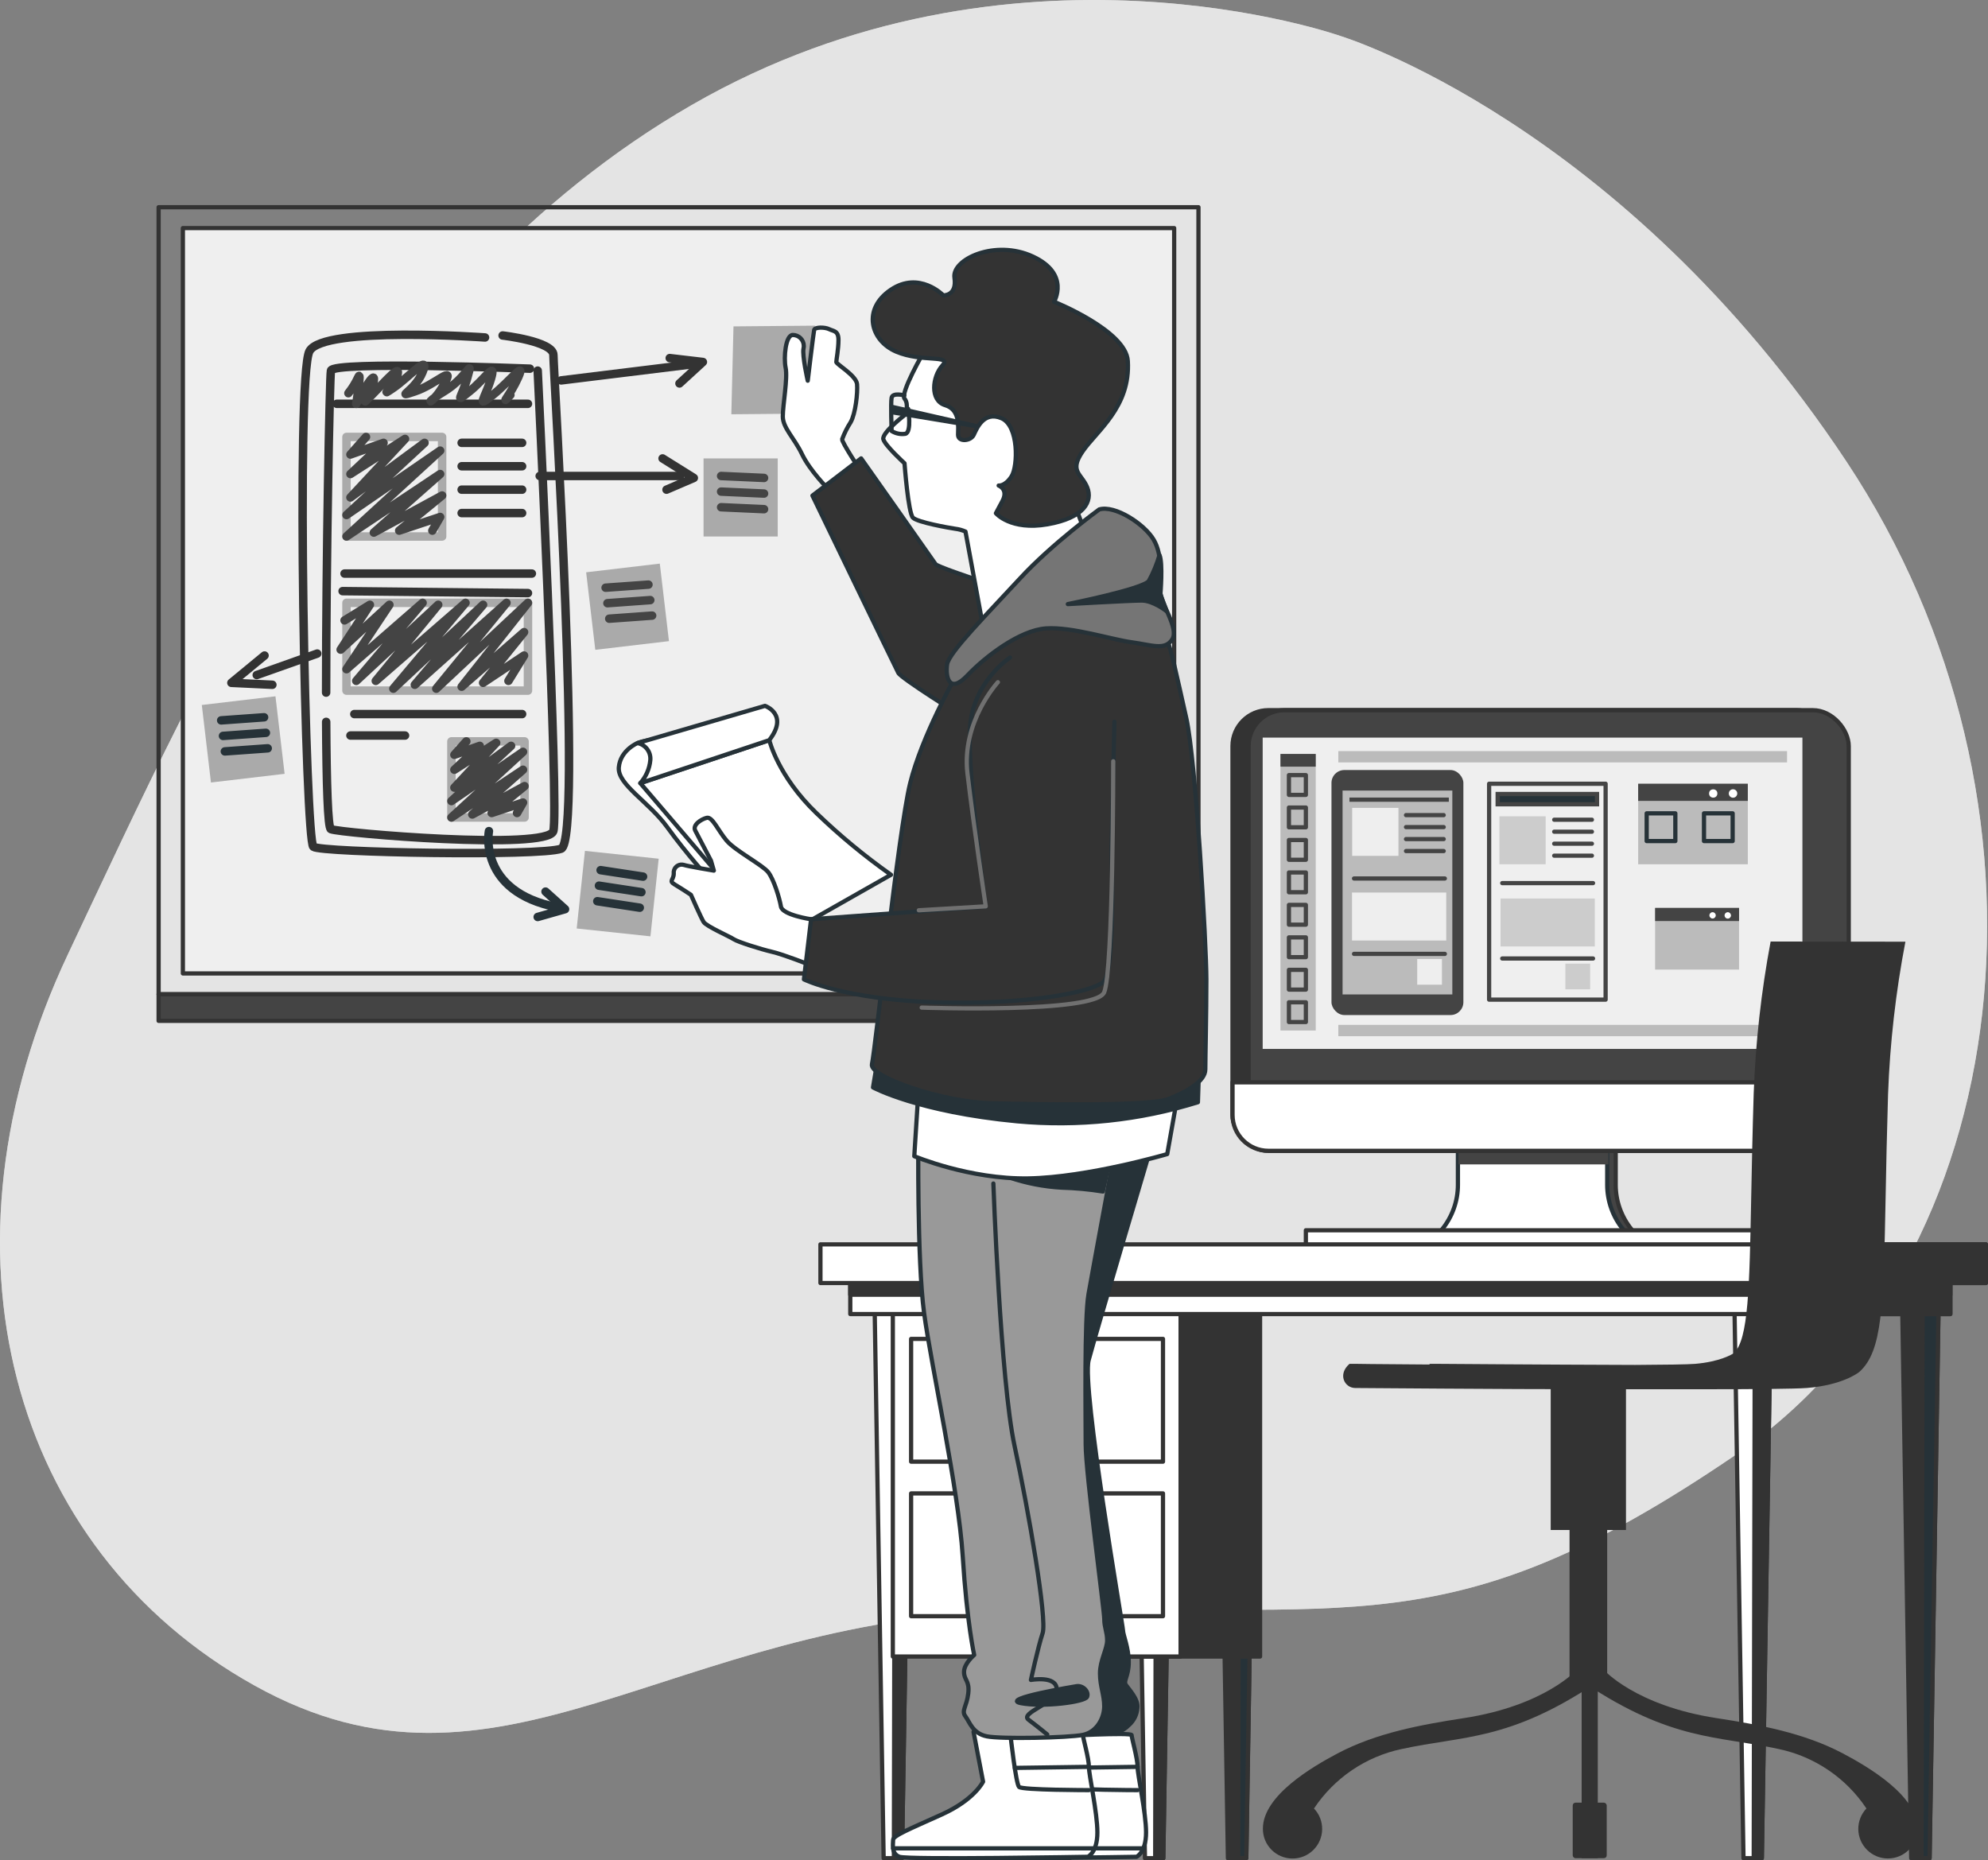 <?xml version="1.0" encoding="UTF-8"?><svg id="Layer_1" xmlns="http://www.w3.org/2000/svg" viewBox="0 0 469.62 439.45"><rect x="0" y="0" width="469.62" height="439.45" fill="#808080" stroke="none"/><defs><style>.cls-1,.cls-2,.cls-3{fill:#fff;}.cls-2,.cls-4,.cls-5,.cls-6,.cls-7,.cls-8,.cls-9,.cls-10,.cls-3,.cls-11,.cls-12,.cls-13,.cls-14,.cls-15,.cls-16,.cls-17,.cls-18,.cls-19{stroke-linecap:round;stroke-linejoin:round;}.cls-2,.cls-7,.cls-12,.cls-13,.cls-14,.cls-18,.cls-19{stroke:#333;}.cls-4,.cls-5,.cls-6,.cls-9,.cls-13,.cls-15,.cls-16,.cls-18{fill:none;}.cls-4,.cls-5,.cls-20{stroke:#444;}.cls-4,.cls-9,.cls-15,.cls-18{stroke-width:2px;}.cls-6{stroke:#707070;}.cls-7,.cls-20,.cls-17{fill:#263238;}.cls-8{fill:#757575;}.cls-8,.cls-10,.cls-3,.cls-11,.cls-15,.cls-16,.cls-17{stroke:#263238;}.cls-9{stroke:#aaa;}.cls-21,.cls-11,.cls-19{fill:#333;}.cls-22,.cls-14{fill:#444;}.cls-10{fill:#999;}.cls-23{isolation:isolate;opacity:.7;}.cls-23,.cls-24{fill:#e5e5e5;}.cls-20{stroke-miterlimit:10;}.cls-25{fill:#aaa;}.cls-12,.cls-26{fill:#efefef;}.cls-27{fill:#ccc;}.cls-28{fill:#bbb;}.cls-29{fill:#eee;}</style></defs><g id="freepik--background-simple--inject-38"><path class="cls-24" d="M316.73,8.53s-77.4-27.52-153.37,16.3C87.39,68.65,49.03,155.62,16.11,225.29c-32.92,69.67-14,140.55,44,172.86,58,32.31,97.43-15.32,178.79-17.64s103.27,9.31,170.83-36.65,79.71-154.51,26.46-234.82S316.73,8.53,316.73,8.53Z"/><path class="cls-23" d="M316.73,8.53s-77.4-27.52-153.37,16.3C87.39,68.65,49.03,155.62,16.11,225.29c-32.92,69.67-14,140.55,44,172.86,58,32.31,97.43-15.32,178.79-17.64s103.27,9.31,170.83-36.65,79.71-154.51,26.46-234.82S316.73,8.53,316.73,8.53Z"/></g><g id="freepik--Board--inject-38"><rect class="cls-13" x="37.47" y="48.95" width="245.64" height="185.92"/><rect class="cls-12" x="43.2" y="53.88" width="234.17" height="176.07"/><path class="cls-18" d="M114.58,79.72s-38.26-2.77-41.48,3.23-.93,115.7,.92,117.08,53.47,2.3,58.54,.46-1.83-113.4-1.83-116.63-12-4.61-12-4.61"/><path class="cls-18" d="M77.05,170.52c.08,14.46,.39,25.06,1.12,25.35,2.3,.92,51.16,5.07,52.54,.46s-3.69-108.78-3.69-108.78"/><path class="cls-18" d="M125.18,87.09s-46.55-1.84-47,.46c-.3,1.47-1.15,44.66-1.14,76.06"/><line class="cls-18" x1="79.55" y1="95.39" x2="124.72" y2="95.39"/><path class="cls-4" d="M120.57,93.3c-2.76,2.92,0,0,1.85-4.17s-1.85,.83-6,4.17-1.84,.84-.46-3.75-1.38,0-5.07,2.92-1.84,1.67-.46-3.34,0,0-5.53,3.34-2.77,3.33,0-1.67-1.84,0-6.91,1.67,0,0,1.84-4.59-3.23,1.25-6.91,3.75,0,0,.92-2.92-2.31,.84-6,4.59,0,0,.46-3.34-4.15,5.43-4.15,5.43c0,0,1.38-8.35,.46-6.26-.61,1.34-1.39,2.6-2.31,3.75"/><rect class="cls-9" x="81.85" y="103.22" width="22.59" height="23.51"/><polyline class="cls-4" points="86.46 103.22 82.78 107.37 90.61 104.61 82.78 111.98 95.68 103.68 82.78 117.51 100.29 104.61 81.85 121.66 103.98 106.45 81.85 126.73 103.98 111.98 88.31 125.81 104.44 117.05 94.3 125.35 103.98 122.12 102.13 125.35"/><rect class="cls-9" x="106.64" y="175.13" width="17.27" height="17.98"/><polyline class="cls-4" points="110.16 175.13 107.34 178.3 113.33 176.19 107.34 181.83 117.21 175.48 107.34 186.06 120.73 176.19 106.64 189.23 123.55 177.6 106.64 193.11 123.55 181.83 111.57 192.4 123.91 185.7 116.15 192.05 123.55 189.58 122.14 192.05"/><line class="cls-18" x1="81.39" y1="135.49" x2="125.64" y2="135.49"/><line class="cls-18" x1="80.93" y1="139.64" x2="124.72" y2="140.1"/><line class="cls-18" x1="109.05" y1="104.61" x2="123.34" y2="104.61"/><line class="cls-18" x1="109.05" y1="110.14" x2="123.34" y2="110.14"/><line class="cls-18" x1="109.05" y1="115.67" x2="123.34" y2="115.67"/><line class="cls-18" x1="109.05" y1="121.2" x2="123.34" y2="121.2"/><rect class="cls-9" x="81.85" y="142.4" width="42.87" height="20.74"/><polyline class="cls-4" points="81.39 146.55 87.38 142.86 80.47 153.46 91.99 142.86 81.85 158.08 99.83 142.4 84.16 160.84 103.52 142.86 88.77 160.84 109.97 142.4 92.92 162.68 114.12 142.86 97.99 161.76 119.65 142.4 103.06 162.68 124.72 142.4 109.05 162.22 123.8 149.32 114.12 161.3 123.8 154.85 121.9 157.93 120.11 160.84"/><line class="cls-18" x1="83.7" y1="168.68" x2="123.34" y2="168.68"/><line class="cls-18" x1="82.78" y1="173.75" x2="95.68" y2="173.75"/><line class="cls-18" x1="132.56" y1="89.86" x2="164.2" y2="85.97"/><line class="cls-18" x1="127.49" y1="112.44" x2="160.67" y2="112.44"/><line class="cls-18" x1="74.94" y1="154.39" x2="60.65" y2="159.46"/><path class="cls-15" d="M115.5,196.33s-2.76,14.29,16.13,18"/><polyline class="cls-15" points="128.87 210.62 133.48 214.77 127.02 216.61"/><polyline class="cls-18" points="156.52 108.29 163.9 112.9 157.45 115.67"/><polyline class="cls-18" points="158.21 84.59 166.04 85.51 160.51 90.58"/><polyline class="cls-18" points="62.49 154.85 54.66 161.3 64.34 161.76"/><rect class="cls-25" x="166.2" y="108.29" width="17.52" height="18.44"/><line class="cls-4" x1="170.35" y1="112.44" x2="180.49" y2="112.9"/><line class="cls-4" x1="170.35" y1="116.13" x2="180.49" y2="116.59"/><line class="cls-4" x1="170.35" y1="119.82" x2="180.49" y2="120.28"/><rect class="cls-25" x="139.48" y="134.1" width="17.52" height="18.44" transform="translate(-15.77 18.36) rotate(-6.73)"/><line class="cls-4" x1="143.06" y1="138.83" x2="153.18" y2="138.1"/><line class="cls-4" x1="143.49" y1="142.49" x2="153.61" y2="141.76"/><line class="cls-4" x1="143.92" y1="146.15" x2="154.05" y2="145.42"/><rect class="cls-25" x="48.69" y="165.44" width="17.52" height="18.44" transform="translate(-20.07 7.94) rotate(-6.73)"/><line class="cls-15" x1="52.25" y1="170.17" x2="62.38" y2="169.44"/><line class="cls-15" x1="52.68" y1="173.84" x2="62.81" y2="173.11"/><line class="cls-15" x1="53.12" y1="177.5" x2="63.24" y2="176.77"/><rect class="cls-25" x="136.69" y="202.33" width="18.44" height="17.52" transform="translate(-79.42 333.86) rotate(-83.93)"/><line class="cls-15" x1="141.88" y1="205.55" x2="151.91" y2="207.08"/><line class="cls-15" x1="141.49" y1="209.22" x2="151.52" y2="210.75"/><line class="cls-15" x1="141.1" y1="212.89" x2="151.13" y2="214.42"/><rect class="cls-14" x="37.47" y="234.87" width="245.63" height="6.28"/></g><g id="freepik--Device--inject-38"><path class="cls-14" d="M381.67,279.88v-11.72h-35.27v11.72c0,3.84-1.33,7.56-3.75,10.54l-1.54,1.91h45.85l-1.54-1.91c-2.42-2.98-3.75-6.7-3.75-10.54Z"/><path class="cls-3" d="M379.67,279.88v-11.72h-35.27v11.72c0,3.84-1.33,7.56-3.75,10.54l-1.54,1.91h45.85l-1.54-1.91c-2.42-2.98-3.75-6.7-3.75-10.54Z"/><rect class="cls-22" x="344.54" y="271.47" width="35.41" height="3.59"/><rect class="cls-19" x="291.15" y="167.76" width="141.76" height="104.09" rx="8.48" ry="8.48"/><rect class="cls-14" x="294.96" y="167.76" width="141.76" height="104.09" rx="8.48" ry="8.48"/><path class="cls-2" d="M291.15,255.67h141.77v7.7c0,4.68-3.8,8.48-8.48,8.48h-124.8c-4.68,0-8.48-3.8-8.48-8.48h0v-7.7h0Z"/><rect class="cls-26" x="298.28" y="174.24" width="127.5" height="73.54"/><rect class="cls-22" x="314.53" y="181.9" width="31.16" height="57.88" rx="3.04" ry="3.04"/><rect class="cls-28" x="317.15" y="186.75" width="25.93" height="48.16"/><rect class="cls-20" x="353.79" y="187.56" width="23.47" height="2.43"/><rect class="cls-27" x="354.2" y="192.83" width="10.93" height="11.33"/><rect class="cls-29" x="319.42" y="190.84" width="10.93" height="11.33"/><rect class="cls-27" x="369.79" y="227.63" width="5.85" height="6.07"/><rect class="cls-27" x="354.47" y="212.25" width="22.26" height="11.33"/><line class="cls-5" x1="367.15" y1="193.64" x2="376.05" y2="193.64"/><line class="cls-5" x1="367.15" y1="196.47" x2="376.05" y2="196.47"/><line class="cls-5" x1="367.15" y1="199.3" x2="376.05" y2="199.3"/><line class="cls-5" x1="367.15" y1="202.13" x2="376.05" y2="202.13"/><line class="cls-5" x1="354.87" y1="208.61" x2="376.32" y2="208.61"/><line class="cls-5" x1="354.87" y1="226.42" x2="376.32" y2="226.42"/><rect class="cls-5" x="351.77" y="185.14" width="27.52" height="51"/><rect class="cls-28" x="386.98" y="185.14" width="25.9" height="19.02"/><rect class="cls-22" x="386.98" y="185.14" width="25.9" height="4.05"/><rect class="cls-16" x="388.99" y="192.13" width="6.77" height="6.55"/><rect class="cls-16" x="402.53" y="192.13" width="6.77" height="6.55"/><path class="cls-1" d="M410.39,187.44c0,.55-.45,1-1,1s-1-.45-1-1,.45-1,1-1,1,.45,1,1Z"/><circle class="cls-1" cx="404.71" cy="187.44" r=".98"/><rect class="cls-28" x="390.98" y="214.47" width="19.83" height="14.57"/><rect class="cls-22" x="390.98" y="214.47" width="19.83" height="3.1"/><path class="cls-1" d="M408.91,216.23c0,.42-.33,.76-.75,.77s-.76-.33-.77-.75c0-.42,.33-.76,.75-.77,0,0,0,0,0,0,.42,0,.75,.33,.76,.75Z"/><path class="cls-1" d="M405.31,216.23c0,.41-.34,.75-.75,.75s-.75-.34-.75-.75,.34-.75,.75-.75,.75,.34,.75,.75Z"/><rect class="cls-28" x="302.48" y="178.1" width="8.33" height="65.33"/><rect class="cls-22" x="302.48" y="178.1" width="8.33" height="3"/><rect class="cls-5" x="304.48" y="183.1" width="4" height="4.67"/><rect class="cls-5" x="304.48" y="190.76" width="4" height="4.67"/><rect class="cls-5" x="304.48" y="198.43" width="4" height="4.67"/><rect class="cls-5" x="304.48" y="206.1" width="4" height="4.67"/><rect class="cls-5" x="304.48" y="213.76" width="4" height="4.67"/><rect class="cls-5" x="304.48" y="221.43" width="4" height="4.67"/><rect class="cls-5" x="304.48" y="229.1" width="4" height="4.67"/><rect class="cls-5" x="304.48" y="236.76" width="4" height="4.67"/><rect class="cls-28" x="316.15" y="177.43" width="106" height="2.67"/><rect class="cls-28" x="316.15" y="242.1" width="106" height="2.67"/><rect class="cls-17" x="339.11" y="292.33" width="45.86" height="2.09"/><rect class="cls-2" x="308.48" y="290.62" width="106.47" height="3.8"/><line class="cls-20" x1="342.25" y1="188.9" x2="318.78" y2="188.9"/><rect class="cls-29" x="334.78" y="226.54" width="5.85" height="6.07"/><line class="cls-5" x1="332.14" y1="192.55" x2="341.04" y2="192.55"/><line class="cls-5" x1="332.14" y1="195.38" x2="341.04" y2="195.38"/><line class="cls-5" x1="332.14" y1="198.21" x2="341.04" y2="198.21"/><line class="cls-5" x1="332.14" y1="201.04" x2="341.04" y2="201.04"/><line class="cls-5" x1="319.86" y1="207.52" x2="341.31" y2="207.52"/><line class="cls-5" x1="319.86" y1="225.33" x2="341.31" y2="225.33"/><rect class="cls-29" x="319.38" y="210.84" width="22.26" height="11.33"/></g><g id="freepik--Desk--inject-38"><polygon class="cls-2" points="213.07 438.95 208.74 438.95 206.57 306.28 215.24 306.28 213.07 438.95"/><polygon class="cls-19" points="213.07 438.95 211.16 438.95 211.42 306.28 215.24 306.28 213.07 438.95"/><polygon class="cls-2" points="274.8 438.95 270.47 438.95 268.3 306.28 276.97 306.28 274.8 438.95"/><polygon class="cls-19" points="274.8 438.95 272.89 438.95 273.15 306.28 276.97 306.28 274.8 438.95"/><polygon class="cls-19" points="252.7 438.95 248.36 438.95 246.2 306.28 254.86 306.28 252.7 438.95"/><polygon class="cls-19" points="252.7 438.95 250.79 438.95 251.04 306.28 254.86 306.28 252.7 438.95"/><polygon class="cls-19" points="294.41 438.95 290.07 438.95 287.91 306.28 296.57 306.28 294.41 438.95"/><polygon class="cls-7" points="294.41 438.95 292.49 438.95 292.75 306.28 296.57 306.28 294.41 438.95"/><rect class="cls-19" x="229.68" y="308.31" width="67.98" height="83"/><rect class="cls-2" x="210.91" y="308.31" width="67.98" height="83"/><polygon class="cls-2" points="416.19 438.95 411.86 438.95 409.69 306.28 418.36 306.28 416.19 438.95"/><polygon class="cls-19" points="416.19 438.95 414.28 438.95 414.54 306.28 418.36 306.28 416.19 438.95"/><polygon class="cls-19" points="455.82 438.95 451.48 438.95 449.32 306.28 457.98 306.28 455.82 438.95"/><polygon class="cls-7" points="455.82 438.95 453.91 438.95 454.16 306.28 457.98 306.28 455.82 438.95"/><rect class="cls-2" x="200.86" y="301.28" width="259.86" height="9.13"/><rect class="cls-19" x="200.86" y="301.28" width="259.86" height="4.56"/><rect class="cls-19" x="422.36" y="301.28" width="38.36" height="9.13"/><rect class="cls-2" x="193.81" y="293.95" width="275.31" height="9.13"/><rect class="cls-19" x="430.76" y="293.95" width="38.36" height="9.13"/><rect class="cls-2" x="215.23" y="316.28" width="59.5" height="29"/><rect class="cls-7" x="238.48" y="327.78" width="13" height="4.5"/><rect class="cls-2" x="215.23" y="352.78" width="59.5" height="29"/><rect class="cls-7" x="238.48" y="364.28" width="13" height="4.5"/></g><g id="freepik--Chair--inject-38"><rect class="cls-21" x="366.32" y="325.66" width="17.78" height="35.76"/><rect class="cls-21" x="370.77" y="348.72" width="8.89" height="49.52"/><path class="cls-21" d="M378.83,394.43s7.47,8.48,26.67,11.43c10.14,1.56,20.7,3.5,29.86,8.35,5.89,3.12,17.62,9.95,17.62,17.75,.03,3.87-3.08,7.02-6.94,7.06-3.87,.03-7.02-3.08-7.06-6.94-.01-1.81,.67-3.56,1.92-4.87-4.8-7.22-12.23-12.26-20.71-14.05-14.6-3.18-25.26-1.88-45.8-15.54l4.44-3.18Z"/><path class="cls-21" d="M372.48,394.43s-7.47,8.48-26.67,11.43c-10.14,1.56-20.7,3.5-29.86,8.35-5.9,3.12-17.62,9.95-17.62,17.75-.04,3.87,3.07,7.03,6.93,7.07,3.87,.04,7.03-3.07,7.07-6.93,.02-1.82-.67-3.57-1.93-4.89,4.8-7.21,12.23-12.26,20.71-14.05,14.61-3.18,25.27-1.88,45.81-15.54l-4.44-3.18Z"/><rect class="cls-21" x="371.52" y="425.83" width="8.03" height="13.12" rx=".66" ry=".66"/><rect class="cls-21" x="373.63" y="395.62" width="3.81" height="43.33"/><path class="cls-21" d="M418.27,222.41c-2.22,11.84-3.56,23.82-4,35.86-.29,9.28-.44,17.23-.58,24.24-.42,21.79-.66,33.87-4.09,37.12-.44,.3-3.28,2.05-9.22,2.55-1.66,.14-6.94,.21-14.12,.25-22.77-.07-46.7-.26-47.08-.26h-1.39c-.06,0-.11,.11-.16,.16-13.68-.08-17.2-.16-17.45-.16h-1.39c-2.87,2.49-1.16,5.69,1.34,5.71,1.87,0,34.46,.29,56.75,.29h26c11.67,0,21.34-.08,24-.3,8.25-.68,11.95-3.47,12.34-3.79,5.5-4.88,5.71-15.59,6.22-41.45,.13-7,.29-14.94,.57-24.18,.45-12.09,1.82-24.12,4.1-36l-31.84-.04Z"/></g><g id="freepik--Character--inject-38"><path class="cls-3" d="M241.48,409.12l2.25,11.75s-2,4.25-9.75,7.75-11.5,5-11.5,6-.5,3.25,1.5,4,44.5,0,44.5,0c0,0,2.25-1,2.25-5.75s-2-13.5-2-15.5-1.41-6.82-1.41-7.5-17.09,.25-17.09,.25c0,0-5-4.75-8.75-1Z"/><path class="cls-3" d="M250.23,410.12s1.25,11.25,2,12,16.5,.75,16.5,.75"/><line class="cls-16" x1="268.73" y1="417.37" x2="251.23" y2="417.62"/><line class="cls-16" x1="222.48" y1="436.62" x2="270.23" y2="436.62"/><path class="cls-17" d="M272.73,268.2s-13.86,46.66-15.56,53.09,8.12,62.89,8.12,63.9,1.35,4.06,1.35,7.44-1.35,4.39-.67,5.41,3,3.38,2.7,5.41c-.1,1.56-.82,3.02-2,4.06-.75,.78-1.67,1.36-2.7,1.69h-8.12s-2-15.22-7.44-55.45,3.39-63.23,5.08-70.67c1.15-4.8,2.85-9.45,5.07-13.86l14.17-1.02Z"/><path class="cls-3" d="M229.98,409.12l2.25,11.75s-2,4.25-9.75,7.75-11.5,5-11.5,6-.5,3.25,1.5,4,44.5,0,44.5,0c0,0,2.25-1,2.25-5.75s-2-13.5-2-15.5-1.41-6.82-1.41-7.5-17.09,.25-17.09,.25c0,0-5-4.75-8.75-1Z"/><path class="cls-3" d="M238.73,410.12s1.25,11.25,2,12,16.5,.75,16.5,.75"/><line class="cls-16" x1="257.23" y1="417.37" x2="239.73" y2="417.62"/><line class="cls-16" x1="210.98" y1="436.62" x2="258.73" y2="436.62"/><path class="cls-10" d="M216.94,268.2s-.34,29.42,1.35,41.93,8.12,41.59,9.13,57.48,2.71,23.34,2.71,23.34c0,0-2.4,2-2.4,4s1.35,2,1,5.08-1.69,4.05-.67,5.41,1.69,4.05,5.07,4.73,19.27,.34,22.65-.34,5.07-4.06,5.07-6.76-1-4.73-1-7.78,1.69-5.74,1.69-7.77-.68-3.05-.68-5.08-4.39-34.48-4.39-41.24-.34-29.76,.67-35.51,6.09-33.13,6.09-33.13l-46.29-4.36Z"/><path class="cls-17" d="M238.37,278.12c4.02,1.38,8.2,2.19,12.44,2.43,3.26,.09,6.5,.39,9.72,.91l1.82-8.5-23.98,5.16Z"/><path class="cls-16" d="M234.66,279.58s1.66,46.46,5,61.95,7.74,40.93,6.64,44.25-2.77,11.06-2.77,11.06c0,0,6.09-1.1,6.09,2.21s-8.85,5.54-6.64,7.2,4.41,3.48,4.41,3.48"/><path class="cls-17" d="M254.31,398.32s-18.36,3-13.15,4c5.21,1,15.14-.25,15.64-1.49s-1-2.76-2.49-2.51Z"/><polygon class="cls-25" points="173.27 77.1 172.76 97.86 192.34 97.69 192.51 76.93 173.27 77.1"/><path class="cls-3" d="M195.55,115.41s-4.22-4.22-6.08-8.1-4.55-6.24-4.55-8.94,1.18-9,.67-11.48,0-7.76,1.69-7.76c1.44,0,2.6,1.16,2.6,2.6,0,.2-.02,.4-.07,.6-.34,1.69,1,7.6,1,7.6,0,0,1.35-11.31,1.52-12s2.53-.68,3.55-.17,2.19,.33,2.19,2.53-.51,4.72-.51,5.23,4.73,3.21,4.9,5.23-.34,6.92-1.52,9c-.81,1.26-1.48,2.6-2,4-.17,.67,4.56,7.76,4.56,7.76l-7.95,3.9Z"/><path class="cls-11" d="M203.42,108.28l-11.5,8.79s19.61,40.57,20.29,41.88,14.87,10.15,14.87,10.15l21.3-26.38s-26.71-8.45-27.38-9.46-17.58-24.98-17.58-24.98Z"/><path class="cls-3" d="M216.98,257.37l-1,15.75s13,5.5,27,5.25,32.75-5.75,32.75-5.75l2.75-15.5s-33.75,2.75-44,1.75-17.5-1.5-17.5-1.5Z"/><path class="cls-17" d="M206.98,252.37l-.75,4.5s10.59,5.78,34,8c14.41,1.33,28.94-.2,42.75-4.5l.25-7.75c-12.45,2.97-25.2,4.48-38,4.5-12.87-.33-25.69-1.92-38.25-4.75Z"/><path class="cls-11" d="M225.98,159.37s-8.25,14.5-11,25.75-8.25,63.25-9,66.25,16.75,9,28.25,9.25,37.25,.75,41.75-1,8.75-4.25,8.75-7,.25-13,.25-21.25-2.5-51.75-4.75-61.75-3.75-17-4.5-18.25-6.25-7.25-17.5-6.5c-8.78,.65-17.31,3.21-25,7.5-2.85,1.84-5.32,4.21-7.25,7Z"/><path class="cls-3" d="M150.58,175.53s-4.06,1.69-4.4,5.75,7.11,8.11,11.5,14.2,10.14,12.47,10.14,12.47l8.8,12.17,10.48-8.79-27.05-31.38s1.35-3-.34-4.06c-2.87-1.34-6.16-1.47-9.13-.36Z"/><path class="cls-3" d="M151.26,185l30.47-10.15s2,8.46,11.15,17.25c5.49,5.29,11.37,10.15,17.59,14.54l-27.39,15.55-31.82-37.19Z"/><path class="cls-3" d="M151.26,185c1.34-1.51,2.17-3.4,2.36-5.41,.19-1.92-1.11-3.67-3-4.06l30.09-8.79s5.75,2,1,8.11l-30.45,10.15Z"/><path class="cls-3" d="M191.58,217.15s-6.76-1-7.1-3-1.69-6.42-3-8.11-7.78-5.07-9.81-7.44-3.38-5.75-4.73-5.41-3.38,1.69-2.71,3,3.72,7.11,3.72,7.11l.68,2.36s-6.09-1-7.1-1.35c-.99-.28-2.03,.29-2.31,1.29-.07,.23-.09,.47-.06,.71,0,1.69-1.35,1.69,.34,2.7s3.72,2.37,3.72,2.37c0,0,2.37,5.41,3,6.42s6.09,3.39,7.1,4.06,6.43,2.37,9.13,3,8.79,3.05,8.79,3.05l1.69-7.78-1.35-2.98Z"/><path class="cls-11" d="M263.26,170.49s-.68,28.74-.68,30.09,1,29.08-2,31.44-17.92,5.41-39.56,4.74-31.11-5.41-31.11-5.41l1.69-14.2,41.25-3s-4.39-31.44-3.72-42.26,9.47-16.57,9.47-16.57"/><path class="cls-6" d="M217.73,238.02s40.94,1.43,43.1-3.6,2.15-54.59,2.15-54.59"/><path class="cls-6" d="M235.73,161.15s-8.63,9.34-7.19,21.55,4.32,31.4,4.32,31.4l-15.81,.93"/><path class="cls-3" d="M218.26,83.07s-5.67,9.81-4.58,11.11,.22,3.71,.22,3.71c0,0-5.67,4.36-5.23,5.88s5,5.67,5,5.67c0,0,.87,11.77,2,12.86s8.5,2.39,10,2.61c.83,.1,1.64,.32,2.4,.66l4.35,23.53,24.41-22-3.92-10.46s-2.18-14-2-20.48-11.12-14.39-17.87-16.35-14.78,3.26-14.78,3.26Z"/><path class="cls-11" d="M222.83,69.77s-5.66-5.88-12.42-1.3-4.79,12,1.31,14.6,13.29,.65,10.9,3.27-3,8.28,.65,9.37,3.05,5.23,3.05,7,3,1.53,3.71,0,2.39-5.66,6.53-3.92,3.93,11.33,2.4,13.73-3.05,2.18-3.05,2.18c0,0,2.4,.87,.87,3.7l-1.52,2.84s3.48,4.14,12.2,2.61,10.68-5.45,9.37-8.71-4.36-3.71-1.09-8.5,11.34-10.47,10.68-21.36c-.43-7.19-17.43-14-17.43-14,0,0,3.92-6.54-5-10.68s-19.17,.66-18.52,5-2.64,4.17-2.64,4.17Z"/><path class="cls-16" d="M213.62,93.4s-2.77-.74-3,.57,0,7.84,0,7.84c.98,.61,2.14,.84,3.27,.66,1.53-.44,.65-5.89,.65-5.89"/><polyline class="cls-17" points="230.9 100.72 210.83 97.4 210.85 96.14 230.9 100.72"/><path class="cls-8" d="M259.67,120.34s-11.12,8.06-18.75,16.34-16.78,17.44-17.19,20.27,.43,7.19,4.79,2.61,12.42-10.67,18.53-11.11,15.47,2.62,20.26,3.27,7.85,2,9.59-.65-2.83-8.5-2.83-11.56,.65-8.28-1.53-12-9.17-8.26-12.87-7.17Z"/><path class="cls-17" d="M273.91,131.13c-.62,2.12-1.46,4.16-2.52,6.1-1.27,1.89-19.14,5.47-19.14,5.47,0,0,14.72-.84,17.45-.84s5.89,2.52,5.89,2.52l-1.47-4s.61-7.35-.21-9.25Z"/></g></svg>